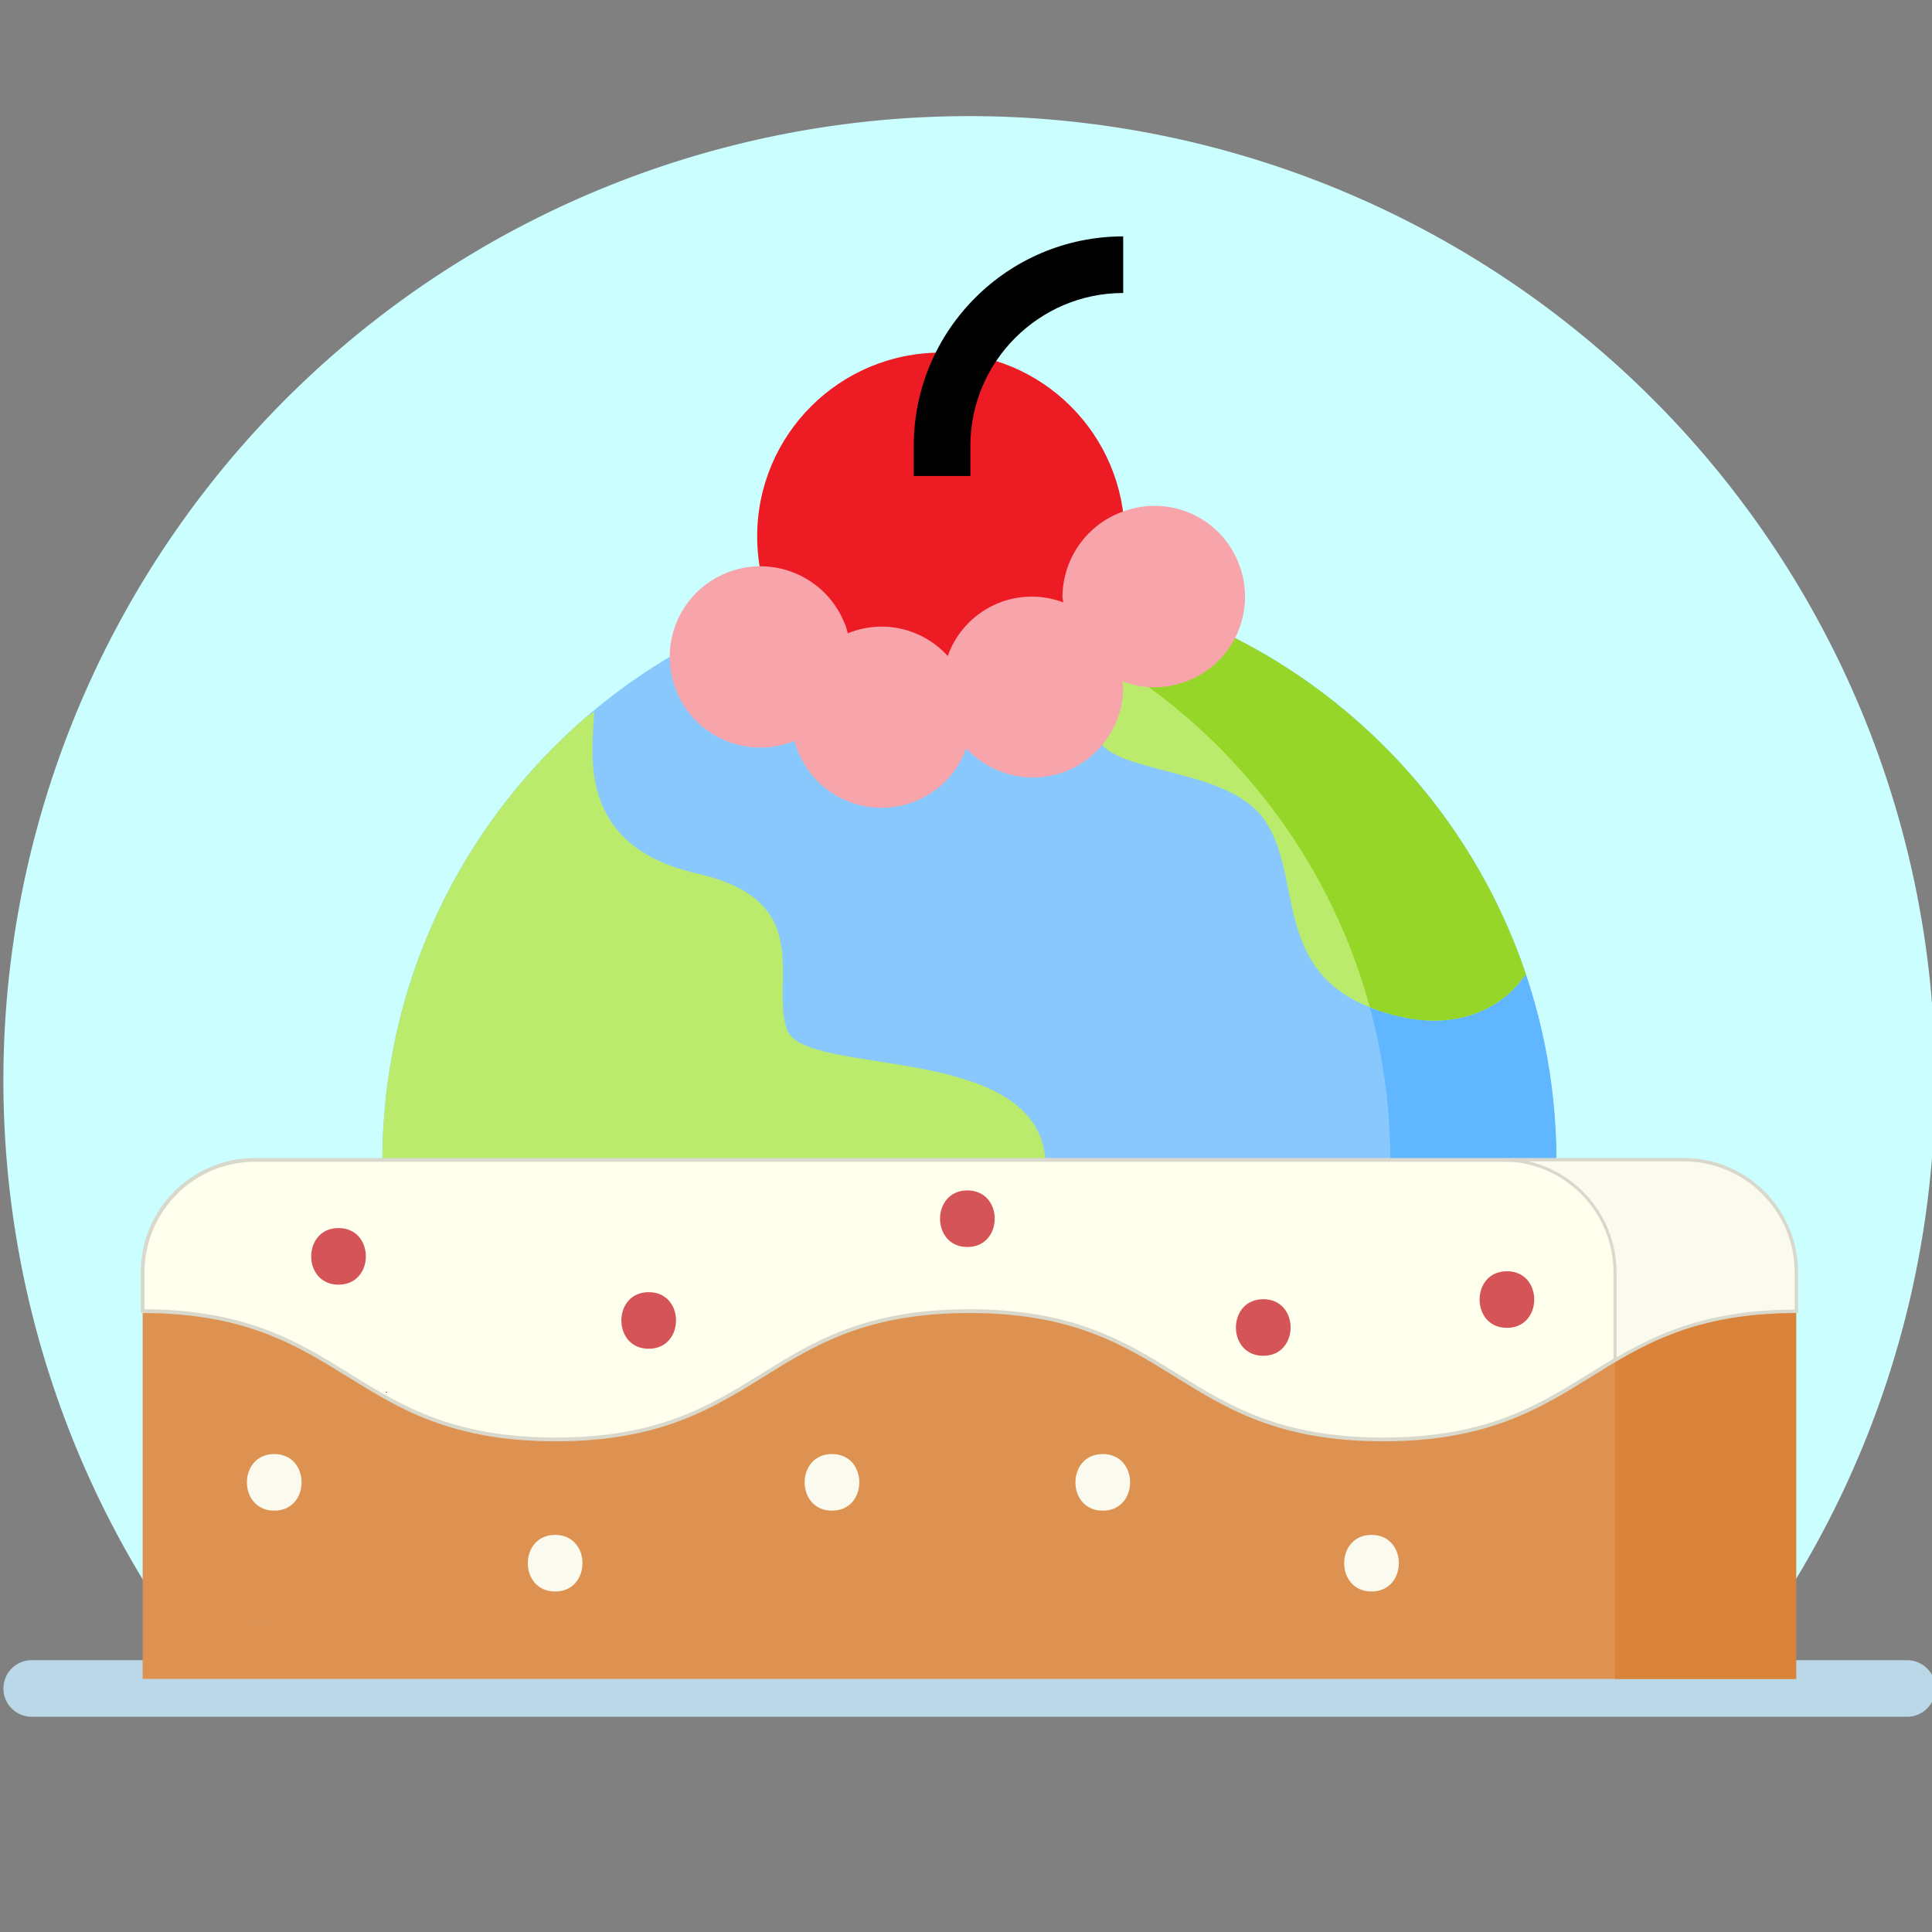 <?xml version="1.0" encoding="UTF-8" standalone="no"?>
<svg
   xmlns:dc="http://purl.org/dc/elements/1.1/"
   xmlns:cc="http://creativecommons.org/ns#"
   xmlns:rdf="http://www.w3.org/1999/02/22-rdf-syntax-ns#"
   xmlns:svg="http://www.w3.org/2000/svg"
   xmlns="http://www.w3.org/2000/svg"
   xmlns:sodipodi="http://sodipodi.sourceforge.net/DTD/sodipodi-0.dtd"
   xmlns:inkscape="http://www.inkscape.org/namespaces/inkscape"
   height="512pt"
   viewBox="0 0 512 512"
   width="512pt"
   id="svg4258"
   version="1.1"
   inkscape:version="0.91 r13725"
   sodipodi:docname="cake-squared.svg"
   inkscape:export-filename="/Users/artdiniz/Desktop/JS-12/cake-fake-browser/resources/__icons/cake-squared.png"
   inkscape:export-xdpi="143.978"
   inkscape:export-ydpi="143.978">
  <rect x="0" y="0" width="512" height="512" fill="#808080" stroke="none"/>
  <defs
     id="defs4306" />
  <sodipodi:namedview
     pagecolor="#ffffff"
     bordercolor="#666666"
     borderopacity="1"
     objecttolerance="10"
     gridtolerance="10"
     guidetolerance="10"
     inkscape:pageopacity="0"
     inkscape:pageshadow="2"
     inkscape:window-width="1440"
     inkscape:window-height="855"
     id="namedview4304"
     showgrid="false"
     inkscape:zoom="0.88906258"
     inkscape:cx="231.14234"
     inkscape:cy="355.01758"
     inkscape:window-x="0"
     inkscape:window-y="1"
     inkscape:window-maximized="1"
     inkscape:current-layer="layer7"
     fit-margin-bottom="-87"
     fit-margin-top="0"
     fit-margin-left="0"
     fit-margin-right="0" />
  <g
     inkscape:groupmode="layer"
     id="layer7"
     inkscape:label="Fundo"
     transform="translate(0,0.6)">
    <path
       style="opacity:1;fill:#30faff;fill-opacity:1;fill-rule:nonzero;stroke:#0000ad;stroke-width:1;stroke-linecap:butt;stroke-linejoin:miter;stroke-miterlimit:4;stroke-dasharray:none;stroke-opacity:1"
       id="path9856"
       sodipodi:type="arc"
       sodipodi:cx="140.0602"
       sodipodi:cy="86.204979"
       sodipodi:rx="121.4188"
       sodipodi:ry="125.85419"
       sodipodi:start="0"
       sodipodi:end="0.0076445421"
       sodipodi:open="true"
       d="m 261.479,86.205 a 121.419,125.854 0 0 1 -0.004,0.962" />
    <path
       style="opacity:1;fill:#cbfeff;fill-opacity:1;fill-rule:nonzero;stroke:none;stroke-width:1;stroke-linecap:butt;stroke-linejoin:miter;stroke-miterlimit:4;stroke-dasharray:none;stroke-opacity:1"
       id="path9879"
       transform="scale(1,-1)"
       sodipodi:type="arc"
       sodipodi:cx="256.86038"
       sodipodi:cy="-285.73615"
       sodipodi:rx="255.96057"
       sodipodi:ry="255.56058"
       sodipodi:start="5.7185513"
       sodipodi:end="3.7082818"
       d="M 473.092,-422.488 A 255.961,255.561 0 0 1 423.922,-92.116 255.961,255.561 0 0 1 89.4,-92.459 255.961,255.561 0 0 1 40.911,-422.932"
       sodipodi:open="true" />
  </g>
  <path
     d="m 37.607,347.458 c 54.82,0 54.82,34 109.641,34 54.824,0 54.824,-34 109.645,-34 54.828,0 54.828,34 109.652,34 54.824,0 54.824,-34 109.652,-34"
     id="path4274"
     inkscape:connector-curvature="0"
     style="fill:#ffffff" />
  <path
     d="m 505.4,439.962 -497,0 c -4.141,0 -7.5,3.355 -7.5,7.5 0,4.145 3.359,7.5 7.5,7.5 l 497,0 c 4.141,0 7.5,-3.355 7.5,-7.5 0,-4.145 -3.359,-7.5 -7.5,-7.5 z m 0,0"
     id="path4302"
     inkscape:connector-curvature="0"
     style="fill:#bad8e8" />
  <g
     inkscape:groupmode="layer"
     id="layer4"
     inkscape:label="Planeta"
     style="display:inline"
     transform="translate(0,0.6)">
    <path
       style="display:inline;fill:#89c8fd"
       d="m 101.33,307.268 c 0,-85.922 69.652,-155.574 155.57,-155.574 85.918,0 155.57,69.652 155.57,155.574 z m 0,0"
       id="path4260"
       inkscape:connector-curvature="0" />
    <path
       style="display:inline;fill:#60b6ff"
       d="m 256.9,151.694 c -7.469,0 -14.812,0.539 -22,1.559 75.5,10.688 133.57,75.562 133.57,154.016 l 44,0 c 0,-85.922 -69.652,-155.574 -155.57,-155.574 z m 0,0"
       id="path4262"
       inkscape:connector-curvature="0" />
    <path
       style="display:inline;fill:#baeb6c"
       d="m 208.572,272.287 c -4.602,-12.891 8.285,-34.062 -23.934,-41.426 -32.219,-7.363 -27.617,-32.219 -27.156,-42.805 l -2.312,1.508 c -32.977,28.527 -53.84,70.68 -53.84,117.703 l 175.789,0 c -1.957,-32.117 -63.965,-22.156 -68.547,-34.98 z m 0,0"
       id="path4264"
       inkscape:connector-curvature="0" />
    <path
       style="display:inline;fill:#baeb6c"
       d="m 290.501,192.198 c -0.922,12.891 33.137,9.207 44.184,23.934 11.047,14.73 1.84,40.504 29.457,50.633 27.617,10.125 39.125,-7.828 39.125,-7.828 l 1.117,-1.297 c -15.66,-46.562 -52.754,-83.266 -99.555,-98.406 l -0.062,2.129 c 0.461,15.188 -13.348,17.949 -14.266,30.836 z m 0,0"
       id="path4266"
       inkscape:connector-curvature="0" />
    <path
       style="display:inline;fill:#96d629"
       d="m 304.83,159.233 -0.062,2.129 c 0.227,7.395 -2.934,11.844 -6.344,15.953 31.188,20.559 54.527,52.035 64.59,88.996 0.379,0.148 0.738,0.309 1.129,0.453 27.617,10.125 39.125,-7.828 39.125,-7.828 l 1.117,-1.297 c -15.66,-46.562 -52.754,-83.266 -99.555,-98.406 z m 0,0"
       id="path4268"
       inkscape:connector-curvature="0" />
  </g>
  <g
     inkscape:groupmode="layer"
     id="layer3"
     inkscape:label="Morangos"
     style="display:inline"
     transform="translate(0,0.6)">
    <path
       inkscape:connector-curvature="0"
       style="fill:#ed1c24;fill-opacity:1"
       d="m 298.059,141.546 c 0,26.895 -21.801,48.699 -48.699,48.699 -26.895,0 -48.699,-21.805 -48.699,-48.699 0,-26.895 21.805,-48.699 48.699,-48.699 26.898,0 48.699,21.805 48.699,48.699 z m 0,0"
       id="path6074" />
    <path
       inkscape:connector-curvature="0"
       d="m 257.16,125.546 -15,0 0,-8 c 0,-30.602 24.898,-55.5 55.5,-55.5 l 0,15 c -22.301,0 -40.5,18.199 -40.5,40.5 z m 0,0"
       id="path6076" />
    <path
       inkscape:connector-curvature="0"
       style="fill:#f7a5aa"
       d="m 297.66,134.945 c 12.5,-4.598 26.301,1.801 30.801,14.301 4.598,12.5 -1.801,26.301 -14.301,30.801 -5.398,2 -11.301,2 -16.699,-0.102 0,0.5 0.199,1 0.199,1.5 0,13.203 -10.699,24 -23.898,24 -6.703,0 -13.102,-2.797 -17.703,-7.699 -4.5,12.402 -18.199,18.801 -30.598,14.301 -7.402,-2.699 -12.902,-8.801 -14.902,-16.301 -12.297,5 -26.297,-0.898 -31.297,-13.199 -5,-12.301 0.898,-26.301 13.199,-31.301 12.301,-5 26.301,0.902 31.301,13.199 0.398,0.902 0.699,1.801 0.898,2.801 9.199,-3.801 19.801,-1.398 26.5,6 4.398,-12.301 17.801,-18.699 30.102,-14.398 0.199,0.098 0.297,0.098 0.5,0.199 0,-0.5 -0.203,-1 -0.203,-1.5 0.102,-10.199 6.5,-19.199 16.102,-22.602 z m 0,0"
       id="path6078" />
  </g>
  <g
     inkscape:groupmode="layer"
     id="layer2"
     inkscape:label="Bolo"
     style="display:inline"
     transform="translate(0,0.6)">
    <path
       style="fill:#de9252"
       d="m 475.997,444.33 -438.195,0 0,-107.742 c 0,-16.461 13.348,-29.809 29.809,-29.809 l 378.578,0 c 16.461,0 29.809,13.348 29.809,29.809 z m 0,0"
       id="path4270"
       inkscape:connector-curvature="0" />
    <path
       style="fill:#d9833b"
       d="m 446.189,306.78 -48,0 c 16.461,0 29.809,13.348 29.809,29.812 l 0,107.738 48,0 0,-107.738 c 0,-16.465 -13.348,-29.812 -29.809,-29.812 z m 0,0"
       id="path4272"
       inkscape:connector-curvature="0" />
    <path
       style="fill:#ffffee;stroke:#d8d8cc"
       d="m 446.189,306.78 -378.578,0 c -16.461,0 -29.809,13.348 -29.809,29.812 l 0,10.27 c 54.621,0.082 54.691,34 109.445,34 54.824,0 54.824,-34 109.645,-34 54.828,0 54.828,34 109.652,34 54.758,0 54.828,-33.918 109.453,-34 l 0,-10.27 c 0,-16.465 -13.348,-29.812 -29.809,-29.812 z m 0,0"
       id="path4276"
       inkscape:connector-curvature="0" />
    <path
       style="fill:#fafaee;stroke:#d8d8cc;stroke-width:0.8;stroke-linecap:butt;stroke-linejoin:miter;stroke-miterlimit:4;stroke-dasharray:none"
       d="m 446.189,306.78 -48,0 c 16.461,0 29.809,13.348 29.809,29.812 l 0,23.23 c 11.777,-6.938 25.09,-12.926 48,-12.961 l 0,-10.273 c 0,-16.461 -13.348,-29.809 -29.809,-29.809 z m 0,0"
       id="path4278"
       inkscape:connector-curvature="0" />
    <g
       style="fill:#fafaee"
       id="g4280"
       transform="translate(0.9,-57.103)">
      <path
         d="m 146.219,478.266 c 9.652,0 9.668,-15 0,-15 -9.652,0 -9.668,15 0,15 z m 0,0"
         id="path4282"
         inkscape:connector-curvature="0" />
      <path
         d="m 219.586,456.844 c 9.652,0 9.668,-15 0,-15 -9.652,0 -9.668,15 0,15 z m 0,0"
         id="path4286"
         inkscape:connector-curvature="0" />
      <path
         d="m 291.344,456.844 c 9.652,0 9.668,-15 0,-15 -9.652,0 -9.668,15 0,15 z m 0,0"
         id="path4292"
         inkscape:connector-curvature="0" />
      <path
         d="m 71.781,456.844 c 9.652,0 9.668,-15 0,-15 -9.652,0 -9.668,15 0,15 z m 0,0"
         id="path4296"
         inkscape:connector-curvature="0" />
      <path
         d="m 107.125,471.84 c -71.417,26.773 -35.708,13.387 0,0 z"
         id="path4298"
         inkscape:connector-curvature="0"
         sodipodi:nodetypes="cc" />
      <path
         d="m 362.566,478.266 c 9.652,0 9.668,-15 0,-15 -9.652,0 -9.664,15 0,15 z m 0,0"
         id="path4300"
         inkscape:connector-curvature="0" />
    </g>
    <g
       transform="translate(31.237,-116.994)"
       style="display:inline;fill:#c4111c;fill-opacity:0.718"
       id="g4280-0">
      <path
         d="m 140.675,473.83 c 9.652,0 9.668,-15 0,-15 -9.652,0 -9.668,15 0,15 z m 0,0"
         id="path4282-9"
         inkscape:connector-curvature="0"
         style="fill:#c4111c;fill-opacity:0.718" />
      <path
         d="m 225.13,446.864 c 9.652,0 9.668,-15 0,-15 -9.652,0 -9.668,15 0,15 z m 0,0"
         id="path4286-0"
         inkscape:connector-curvature="0"
         style="fill:#c4111c;fill-opacity:0.718" />
      <path
         d="m 303.541,475.694 c 9.652,0 9.668,-15 0,-15 -9.652,0 -9.668,15 0,15 z m 0,0"
         id="path4292-8"
         inkscape:connector-curvature="0"
         style="fill:#c4111c;fill-opacity:0.718" />
      <path
         d="m 58.475,456.844 c 9.652,0 9.668,-15 0,-15 -9.652,0 -9.668,15 0,15 z m 0,0"
         id="path4296-5"
         inkscape:connector-curvature="0"
         style="fill:#c4111c;fill-opacity:0.718" />
      <path
         d="m 107.125,471.84 c -71.417,26.773 -35.708,13.387 0,0 z"
         id="path4298-4"
         inkscape:connector-curvature="0"
         sodipodi:nodetypes="cc"
         style="fill:#c4111c;fill-opacity:0.718" />
      <path
         d="m 368.111,468.286 c 9.652,0 9.668,-15 0,-15 -9.652,0 -9.664,15 0,15 z m 0,0"
         id="path4300-9"
         inkscape:connector-curvature="0"
         style="fill:#c4111c;fill-opacity:0.718" />
    </g>
  </g>
</svg>
